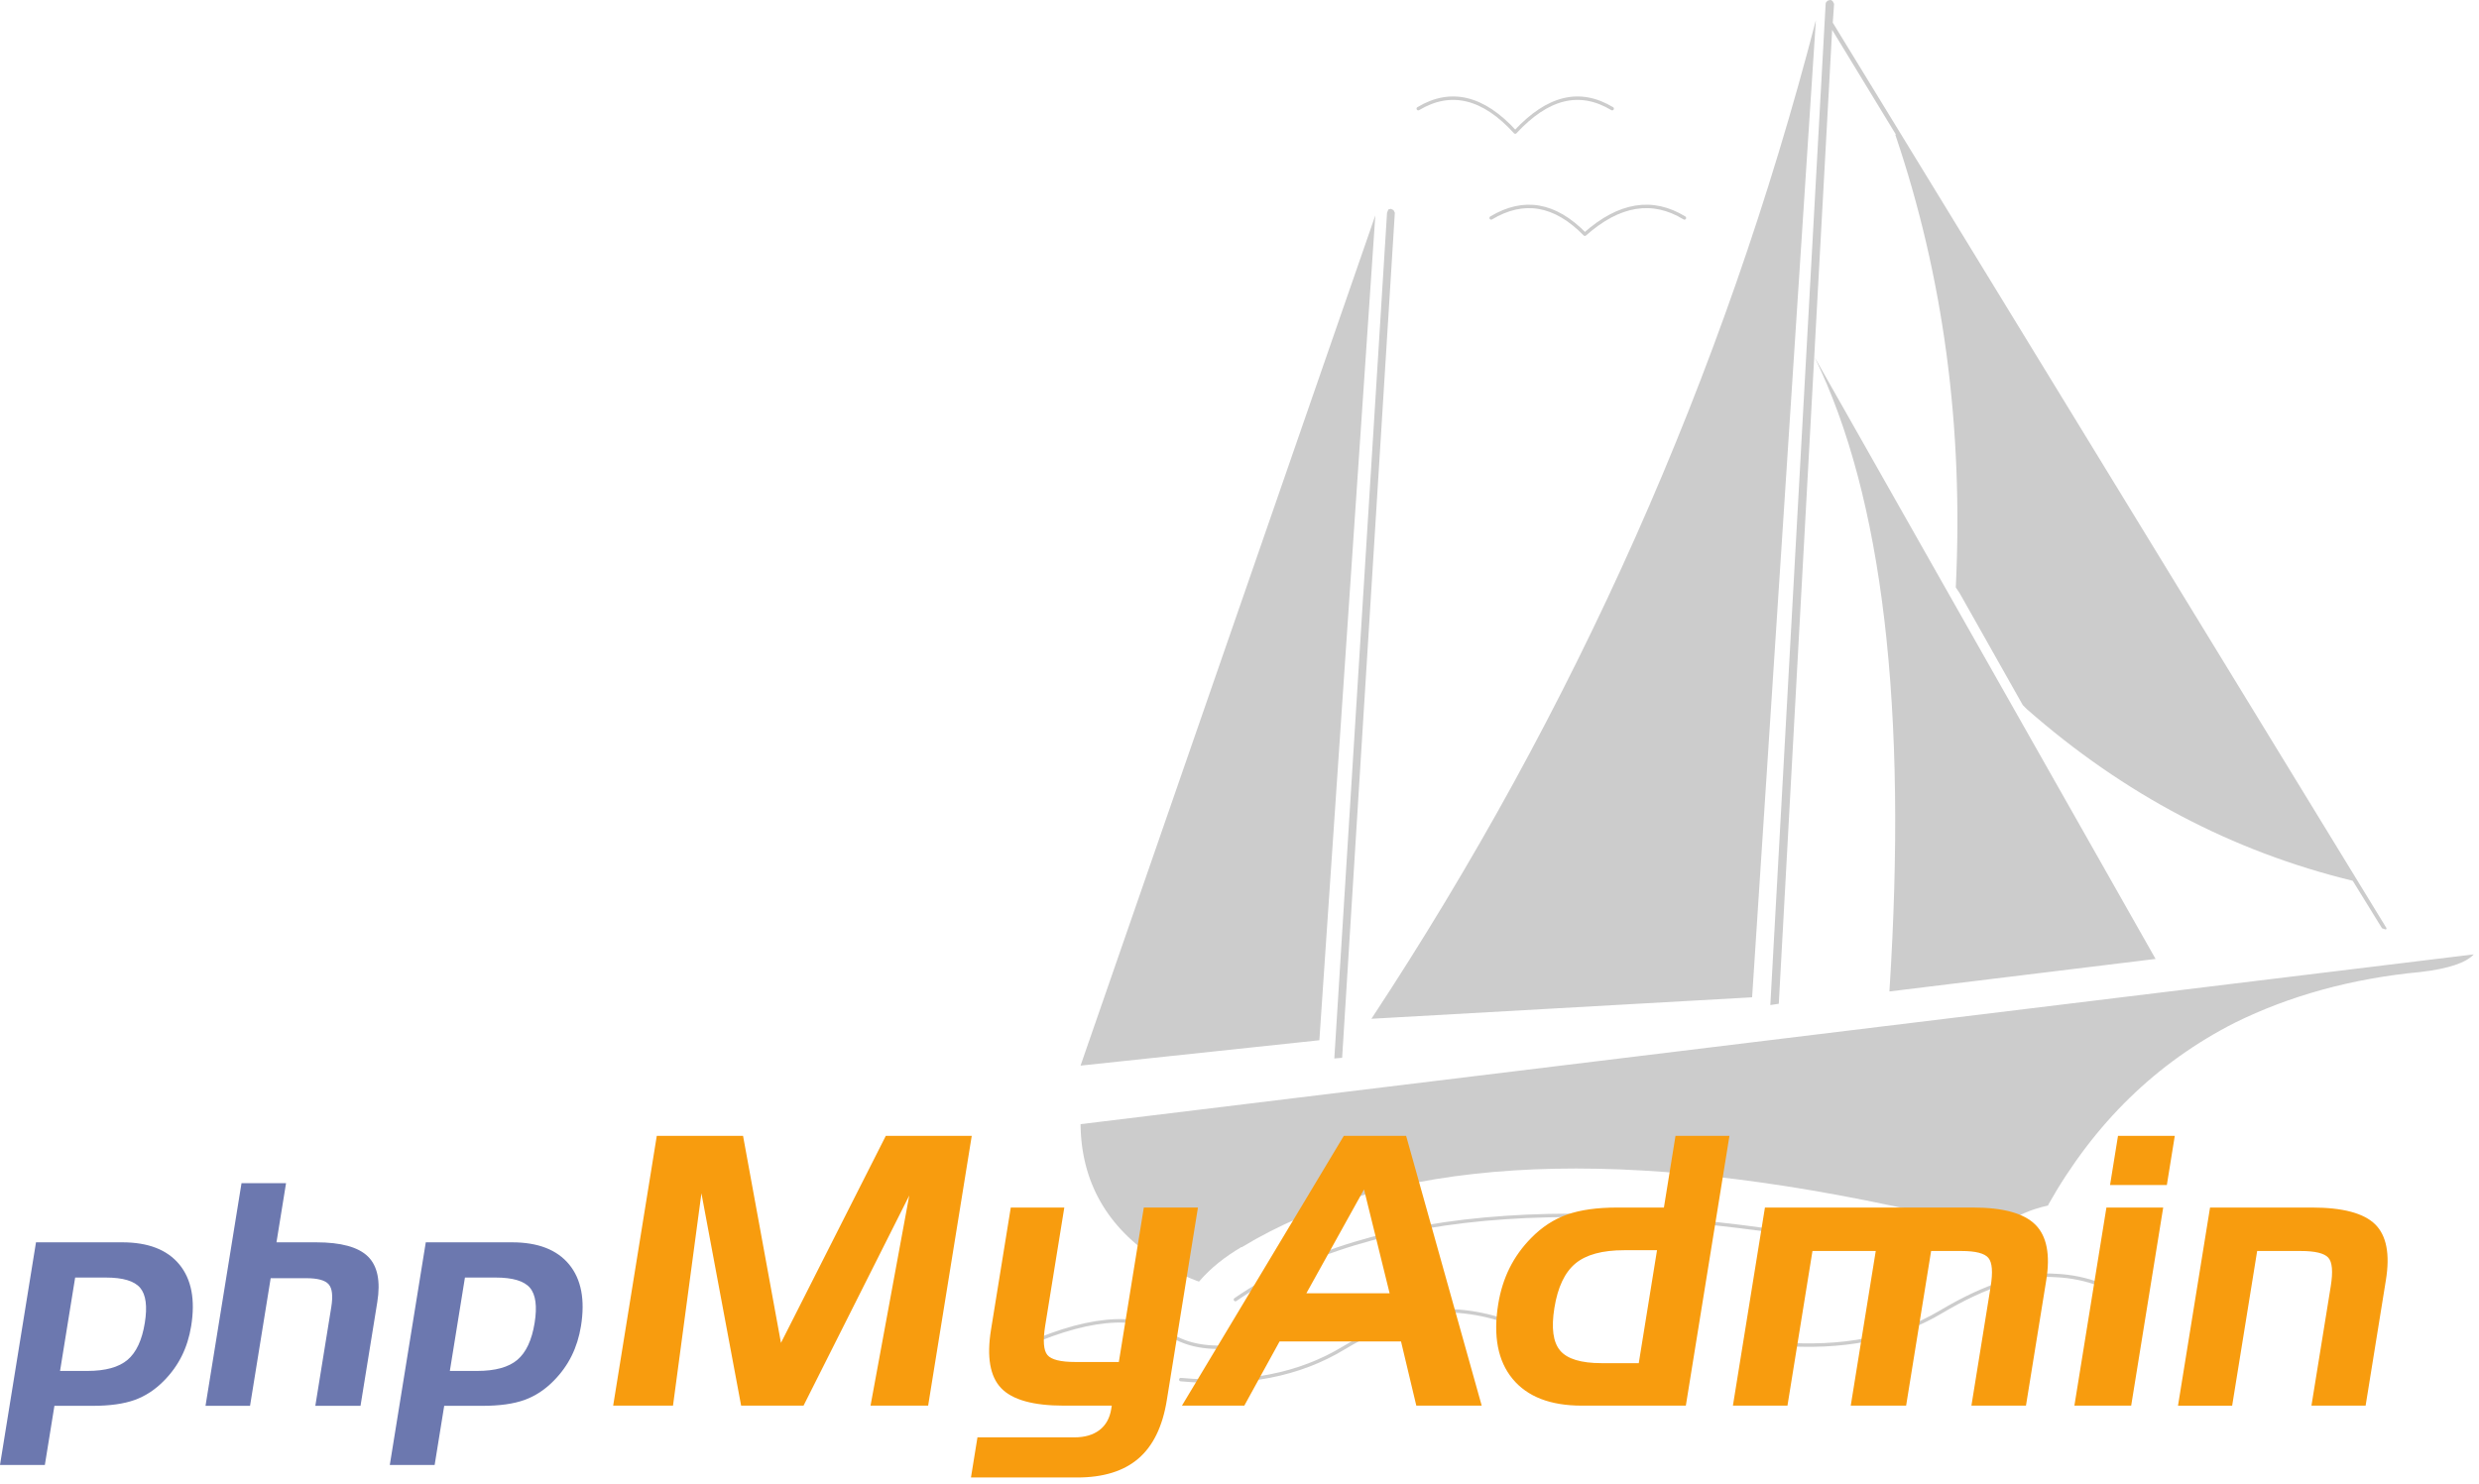 <svg width="192" height="115" viewBox="0 0 192 115" fill="none" xmlns="http://www.w3.org/2000/svg">
<path d="M142.052 0.303L141.951 0.101C141.902 0.051 141.851 0 141.75 0L141.548 0.051C141.448 0.152 141.397 0.202 141.397 0.303L137.113 77.864L137.768 77.763L141.901 2.313L146.841 10.428H146.79C150.52 21.415 152.082 33.108 151.477 45.507L151.779 45.96L156.668 54.629L156.97 54.931C164.48 61.533 172.897 65.969 182.221 68.236L184.489 71.916L184.791 72.016L184.842 71.916L141.95 1.758L142.051 0.297M140.54 27.67C145.832 38.506 147.747 54.886 146.336 76.811L166.951 74.291L140.54 27.67ZM187.513 75.298C189.629 75.046 190.99 74.593 191.595 73.938L83.688 87.092C83.739 91.578 85.754 95.106 89.686 97.626C90.744 98.382 91.853 98.936 92.861 99.29C93.818 98.181 94.877 97.375 96.137 96.618H96.187C107.477 89.764 124.26 88.706 146.436 93.393L146.689 93.443C149.108 93.947 151.526 94.552 153.795 95.257C154.45 95.358 155.005 95.156 155.458 94.753C156.265 94.148 157.273 93.695 158.634 93.392V93.342C162.212 86.991 167.05 82.304 173.099 79.23C177.282 77.163 182.121 75.802 187.513 75.298M135.702 77.264L140.641 1.563C133.484 29.182 121.993 54.987 106.217 78.927L135.702 77.264M107.931 16.28L107.729 16.179L107.528 16.229L107.427 16.481L103.344 82.002L103.949 81.951L108.031 16.481L107.93 16.28M102.186 80.591L106.52 16.683L83.689 82.556L102.186 80.591Z" fill="#CCCCCC"/>
<path d="M103.092 101.893C97.397 104.614 93.264 105.068 90.644 103.405C88.022 101.641 83.99 102.044 78.547 104.614M116.448 102.296C115.39 101.943 114.231 101.692 113.021 101.59C110.552 101.389 107.578 102.346 104.1 104.413C100.623 106.53 96.44 107.336 91.45 106.882M147.546 97.155C123.555 92.216 106.268 93.375 95.684 100.683M162.666 99.524C161.569 99.106 160.412 98.868 159.239 98.818C156.769 98.617 153.796 99.574 150.318 101.641C146.84 103.707 142.658 104.513 137.667 104.11M130.46 16.884C127.991 15.372 125.421 15.775 122.749 18.144C120.431 15.776 118.012 15.372 115.491 16.884M124.865 8.417C122.345 6.905 119.876 7.51 117.355 10.231C114.885 7.51 112.366 6.905 109.845 8.417" stroke="#CCCCCC" stroke-width="0.266" stroke-linecap="round" stroke-linejoin="round"/>
<path d="M2.788 96.246H9.468C11.476 96.246 12.95 96.818 13.89 97.96C14.831 99.103 15.136 100.696 14.806 102.738C14.67 103.576 14.429 104.345 14.081 105.046C13.733 105.746 13.274 106.386 12.702 106.965C12.023 107.661 11.262 108.16 10.421 108.462C9.578 108.763 8.502 108.913 7.19 108.913H4.215L3.474 113.494H0L2.788 96.246ZM5.821 98.975L4.651 106.21H6.764C8.165 106.21 9.203 105.924 9.879 105.351C10.554 104.779 11 103.826 11.215 102.492C11.423 101.207 11.302 100.299 10.854 99.769C10.405 99.24 9.521 98.975 8.201 98.975H5.82M18.706 91.665H22.154L21.413 96.246H24.481C26.412 96.246 27.75 96.613 28.496 97.344C29.242 98.075 29.484 99.254 29.221 100.881L27.922 108.913H24.422L25.657 101.268C25.798 100.399 25.73 99.808 25.453 99.494C25.176 99.181 24.597 99.025 23.716 99.025H20.964L19.366 108.913H15.917L18.705 91.665M32.977 96.246H39.657C41.665 96.246 43.139 96.818 44.08 97.96C45.02 99.103 45.325 100.696 44.996 102.738C44.86 103.576 44.618 104.345 44.271 105.046C43.923 105.746 43.463 106.386 42.892 106.965C42.212 107.661 41.452 108.16 40.61 108.462C39.768 108.763 38.692 108.913 37.38 108.913H34.404L33.664 113.494H30.19L32.977 96.246ZM36.01 98.975L34.841 106.21H36.954C38.355 106.21 39.393 105.924 40.069 105.351C40.745 104.779 41.19 103.826 41.406 102.492C41.613 101.207 41.493 100.299 41.044 99.769C40.595 99.24 39.711 98.975 38.391 98.975H36.011" fill="#6C78AF"/>
<path d="M50.868 88H57.55L60.486 104.037L68.605 88H75.262L71.885 108.899H67.423L70.422 92.621L62.235 108.899H57.401L54.326 92.449L52.124 108.899H47.49L50.868 88M83.281 105.517H86.655L88.589 93.551H92.782L90.368 108.487C90.041 110.518 89.307 112.022 88.168 112.999C87.029 113.976 85.448 114.465 83.426 114.465H75.202L75.705 111.356H83.207C84.012 111.356 84.661 111.168 85.154 110.792C85.646 110.415 85.951 109.871 86.066 109.156L86.108 108.899H82.396C80.022 108.899 78.402 108.446 77.539 107.541C76.675 106.636 76.414 105.126 76.755 103.012L78.285 93.551H82.431L80.952 102.7C80.766 103.857 80.822 104.616 81.122 104.976C81.423 105.337 82.142 105.517 83.281 105.517M104.077 88H108.906L114.759 108.899H109.694L108.51 103.925H99.104L96.372 108.899H91.542L104.077 88ZM105.644 92.15L101.179 100.194H107.627L105.644 92.15ZM130.569 108.899H122.513C120.078 108.899 118.291 108.207 117.149 106.822C116.008 105.438 115.638 103.508 116.038 101.033C116.203 100.018 116.495 99.087 116.917 98.238C117.339 97.389 117.896 96.614 118.589 95.912C119.412 95.068 120.337 94.464 121.363 94.099C122.39 93.734 123.693 93.551 125.273 93.551H128.871L129.768 88H133.947L130.569 108.899ZM126.923 105.608L128.337 96.857H125.801C124.1 96.857 122.838 97.201 122.014 97.889C121.191 98.577 120.648 99.722 120.389 101.325C120.138 102.881 120.286 103.984 120.835 104.633C121.384 105.283 122.455 105.608 124.047 105.608H126.923ZM136.695 93.551H152.8C155.135 93.551 156.747 93.992 157.634 94.873C158.521 95.754 158.805 97.186 158.486 99.166L156.912 108.899H152.687L154.174 99.693C154.358 98.564 154.301 97.819 154.007 97.459C153.711 97.098 153.016 96.918 151.918 96.918H149.566L147.63 108.899H143.341L145.278 96.918H140.377L138.44 108.899H134.215L136.696 93.551M167.823 91.807H163.425L164.04 88H168.439L167.823 91.807ZM165.061 108.899H160.663L163.143 93.551H167.541L165.061 108.899M171.169 93.551H179.059C181.444 93.551 183.077 93.985 183.957 94.852C184.837 95.719 185.115 97.157 184.79 99.166L183.218 108.899H179.023L180.516 99.664C180.702 98.516 180.638 97.772 180.325 97.431C180.011 97.089 179.3 96.918 178.191 96.918H174.818L172.882 108.9H168.688L171.169 93.552" fill="#F89C0E"/>
</svg>
